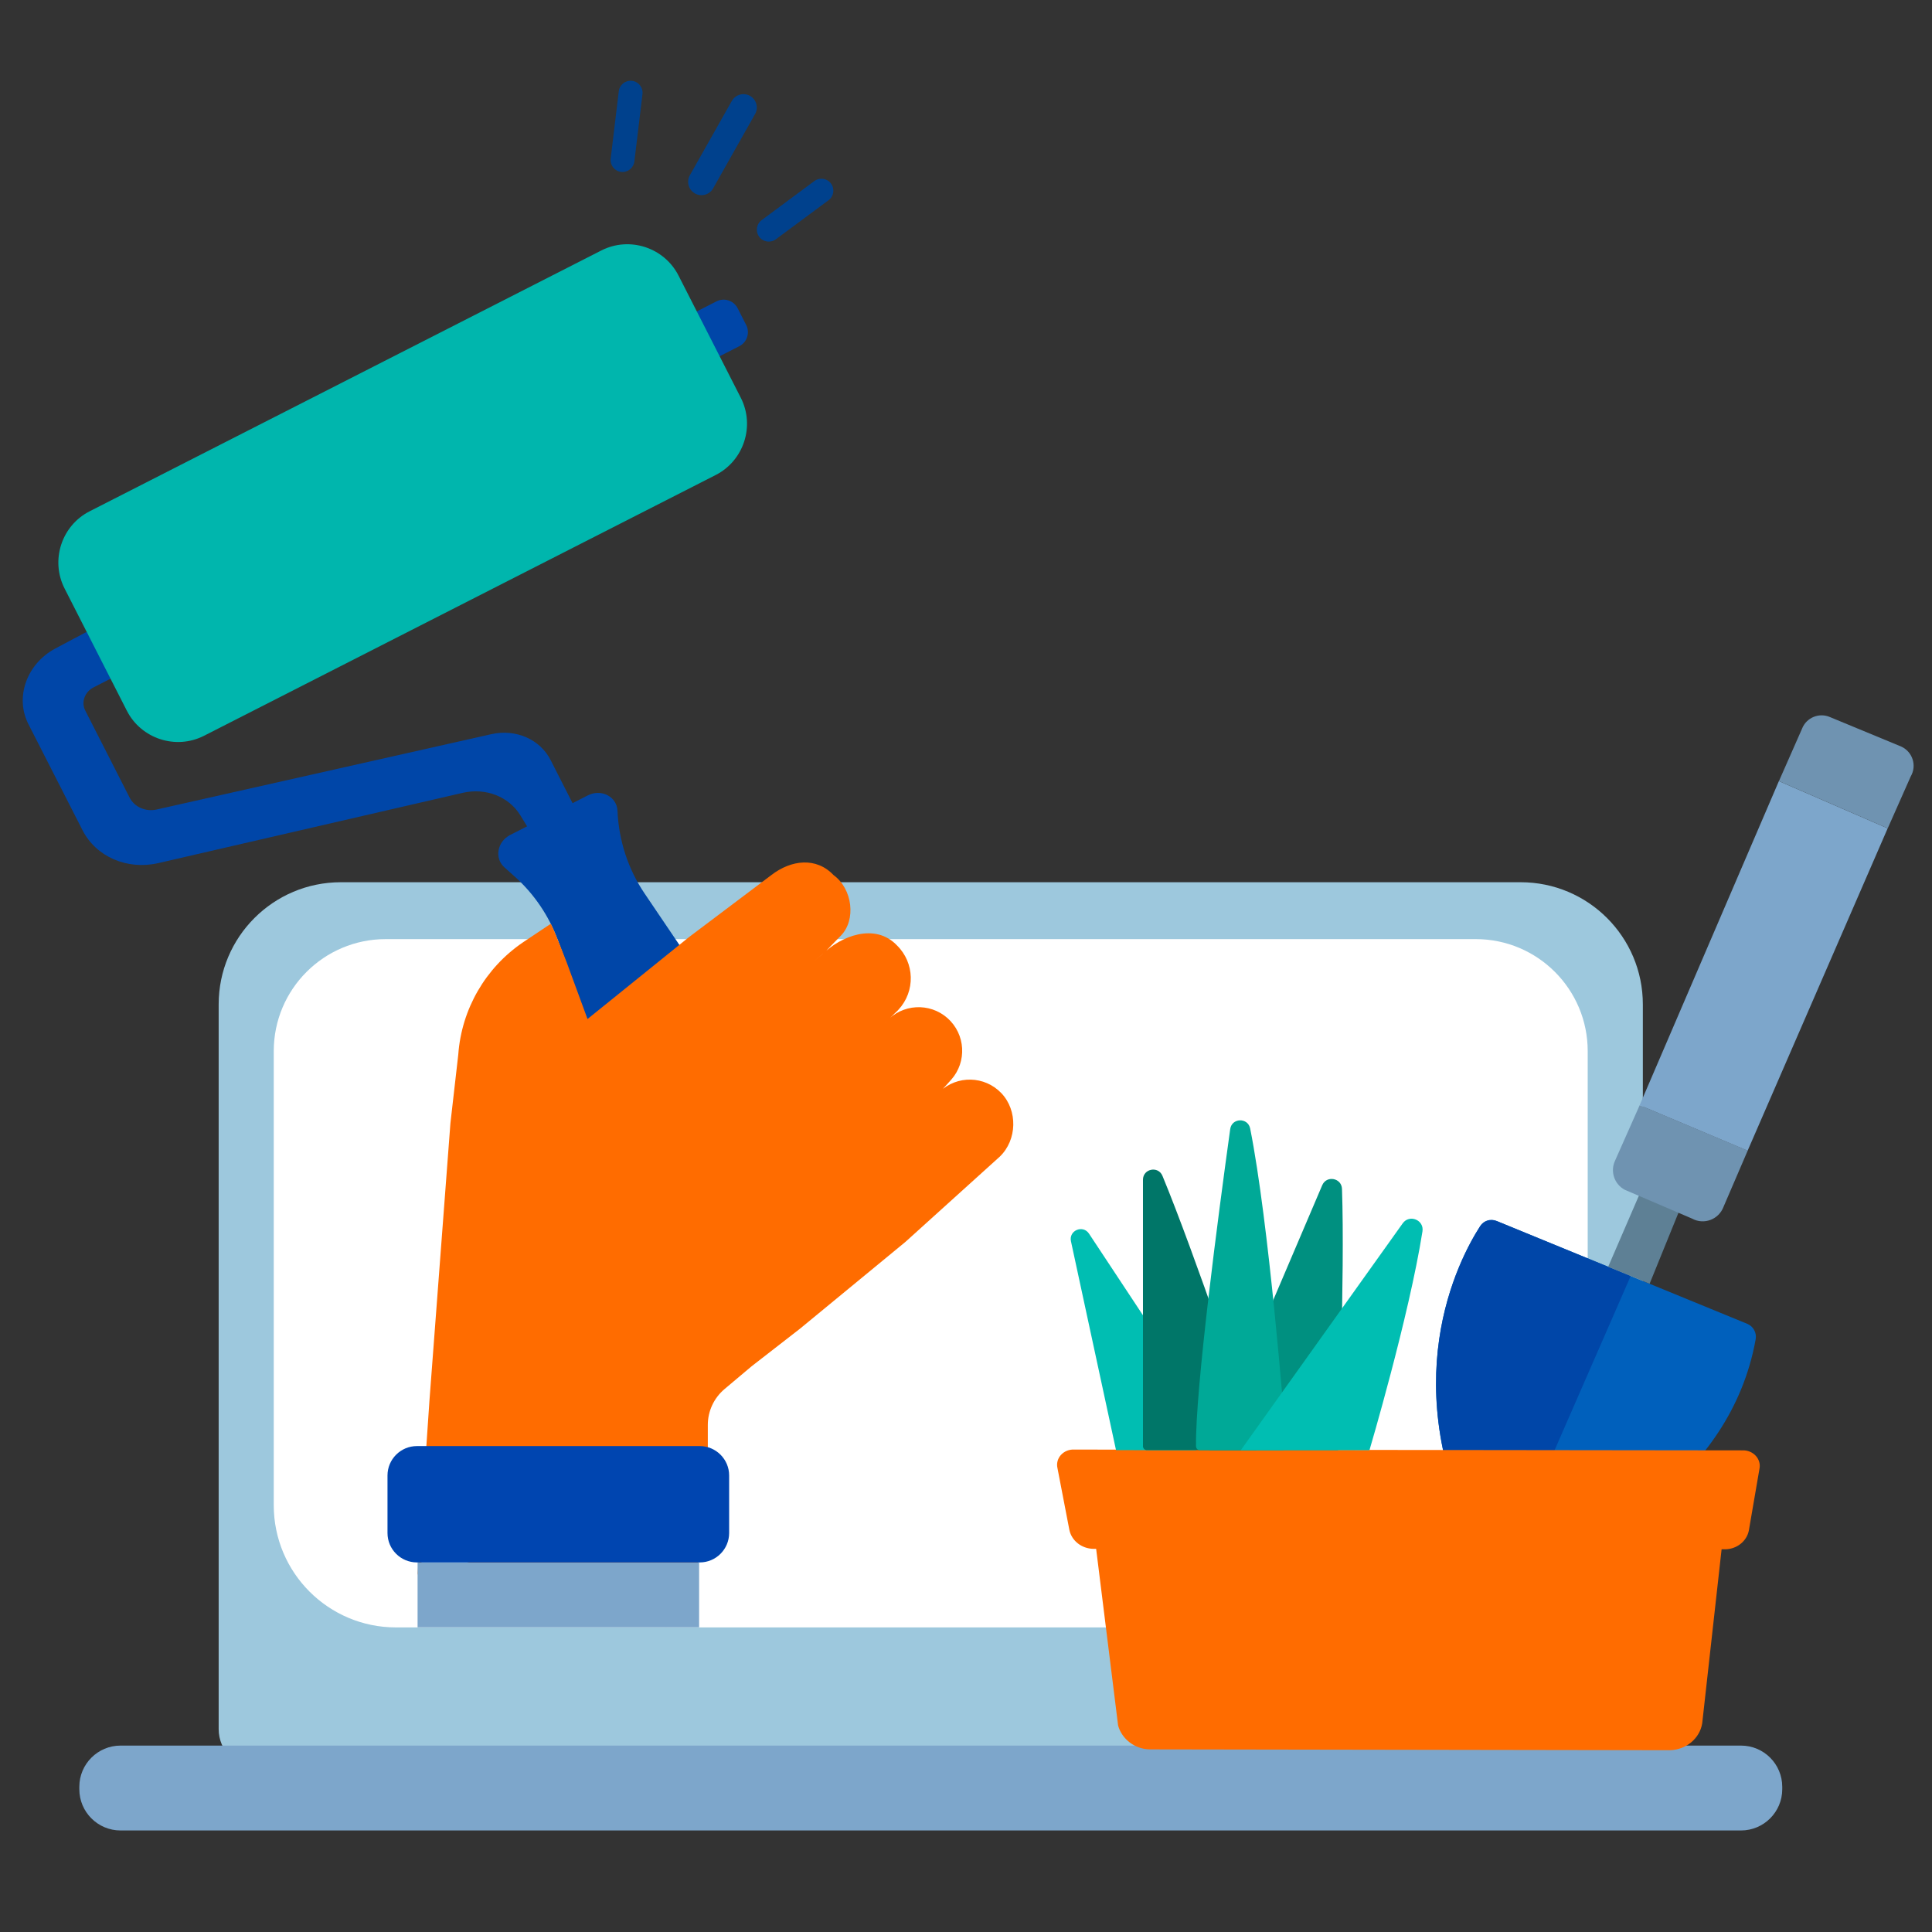 <svg aria-hidden="true" focusable="false" height="72" role="presentation" width="72" viewBox="0 0 72 72" class="svg_9b92a68d"><rect x="0" y="0" width="72" height="72" fill="#333333" stroke="none"/><path d="M25.899 7.21C25.66 7.075 25.575 6.771 25.708 6.533L27.272 3.763C27.407 3.524 27.711 3.438 27.949 3.572C28.189 3.707 28.274 4.011 28.14 4.249L26.577 7.019C26.442 7.26 26.137 7.344 25.899 7.21Z" fill="#00418D"></path><path d="M28.289 8.819C28.146 8.619 28.19 8.342 28.39 8.199L30.353 6.744C30.553 6.602 30.831 6.646 30.973 6.846C31.116 7.046 31.072 7.323 30.872 7.466L28.909 8.921C28.71 9.063 28.431 9.019 28.289 8.819Z" fill="#00418D"></path><path d="M23.153 6.407C22.909 6.382 22.733 6.163 22.758 5.917L23.059 3.408C23.084 3.164 23.303 2.987 23.548 3.012C23.792 3.037 23.969 3.256 23.944 3.502L23.642 6.011C23.616 6.255 23.397 6.433 23.153 6.407Z" fill="#00418D"></path><path d="M59.775 65.89H9.599C8.799 65.89 8.149 65.241 8.149 64.44V37.431C8.149 34.917 10.187 32.878 12.703 32.878H56.67C59.184 32.878 61.224 34.916 61.224 37.431V64.443C61.224 65.241 60.574 65.89 59.775 65.89Z" fill="#9DC8DD"></path><path d="M54.619 60.649H14.756C12.242 60.649 10.202 58.611 10.202 56.095V39.171C10.202 36.865 12.071 34.998 14.375 34.998H54.996C57.302 34.998 59.169 36.867 59.169 39.171V56.095C59.172 58.611 57.134 60.649 54.619 60.649Z" fill="white"></path><path d="M64.882 68.216H4.493C3.644 68.216 2.956 67.527 2.956 66.679V66.59C2.956 65.74 3.646 65.053 4.493 65.053H64.882C65.732 65.053 66.419 65.742 66.419 66.59V66.679C66.419 67.527 65.73 68.216 64.882 68.216Z" fill="#7DA6CB"></path><path d="M25.927 41.044C24.611 41.714 23.046 41.175 22.571 39.886L20.788 35.032C20.452 34.122 19.9 33.308 19.171 32.657L18.798 32.324C18.417 31.983 18.529 31.364 19.014 31.116L21.906 29.642C22.408 29.386 22.99 29.689 23.012 30.218C23.061 31.327 23.407 32.39 24.023 33.299L26.957 37.637C27.729 38.782 27.25 40.371 25.927 41.044Z" fill="#0046A8"></path><path d="M21.36 29.976L20.52 28.325C20.126 27.551 19.221 27.156 18.311 27.36L5.848 30.166C5.429 30.261 5.012 30.08 4.83 29.723L3.175 26.475C3.018 26.167 3.159 25.78 3.493 25.613L4.21 25.247L3.231 23.547L2.063 24.167C0.996 24.734 0.548 25.988 1.059 26.987L3.075 30.939C3.581 31.931 4.739 32.432 5.901 32.165L17.242 29.547C18.101 29.348 18.965 29.686 19.394 30.388L19.671 30.841L21.36 29.976Z" fill="#0046A8"></path><path d="M26.133 13.626L27.554 12.901C27.84 12.754 27.955 12.402 27.81 12.115L27.489 11.486C27.342 11.2 26.99 11.085 26.703 11.23L25.282 11.955C24.996 12.102 24.881 12.454 25.027 12.741L25.347 13.37C25.494 13.658 25.848 13.773 26.133 13.626Z" fill="#0046A8"></path><path d="M7.604 27.42L26.672 17.702C27.721 17.167 28.142 15.872 27.607 14.823L25.287 10.27C24.752 9.22 23.457 8.8 22.408 9.335L3.341 19.054C2.292 19.588 1.872 20.883 2.407 21.932L4.727 26.486C5.26 27.533 6.555 27.955 7.604 27.42Z" fill="#00B6AD"></path><path d="M35.018 40.684C35.668 40.064 36.695 40.089 37.315 40.736C37.935 41.384 37.906 42.484 37.258 43.105L33.74 46.284L29.809 49.52L28.008 50.919C27.792 51.101 27.363 51.462 26.998 51.769C26.605 52.102 26.378 52.589 26.378 53.105V57.432L24.921 60.546C24.915 60.595 24.872 60.628 24.824 60.627L16.954 58.06C16.898 58.057 16.415 55.638 15.562 58.699L16.005 52.187L16.786 41.858L17.079 39.297C17.201 37.605 18.094 36.063 19.499 35.112L20.527 34.426L20.636 34.657C20.736 34.888 21.03 35.627 21.118 35.863L21.512 36.934L21.895 37.976L25.677 34.923L28.747 32.61C29.488 32.04 30.421 31.933 31.064 32.612C31.778 33.13 31.909 34.291 31.333 34.873C30.559 35.652 30.976 35.293 30.325 35.83L30.653 35.561C31.319 34.892 32.607 34.373 33.424 35.229C34.09 35.88 34.118 36.94 33.486 37.625L33.446 37.668L32.538 38.542L32.047 38.998L33.02 38.079C33.618 37.409 34.644 37.35 35.314 37.945C35.984 38.544 36.043 39.569 35.447 40.239L34.348 41.454" fill="#FF6C00"></path><path d="M26.054 58.227H15.562V60.645H26.054V58.227Z" fill="#7DA6CB"></path><path d="M26.077 58.227H15.537C14.933 58.227 14.441 57.737 14.441 57.131V54.987C14.441 54.383 14.932 53.891 15.537 53.891H26.077C26.681 53.891 27.173 54.382 27.173 54.987V57.131C27.172 57.735 26.683 58.227 26.077 58.227Z" fill="#0045B0"></path><path d="M57.001 58.57C59.359 57.687 64.484 55.189 65.429 49.909C65.472 49.668 65.342 49.429 65.115 49.335L55.76 45.497C55.546 45.41 55.299 45.485 55.171 45.679C54.363 46.925 51.878 51.608 55.19 57.875C55.536 58.526 56.309 58.828 57.001 58.57Z" fill="#0060BC"></path><path d="M60.771 47.552L55.788 45.508C55.556 45.414 55.29 45.497 55.155 45.707C54.331 46.992 51.908 51.648 55.186 57.864C55.359 58.192 55.638 58.433 55.963 58.559L60.771 47.552Z" fill="#0046A8"></path><path d="M61.476 47.842L62.702 44.825L61.224 44.218L59.932 47.209L61.476 47.842Z" fill="#5E8095"></path><path d="M64.231 44.974L65.131 42.881L61.107 41.185L60.182 43.269C60.005 43.667 60.164 44.132 60.548 44.339L63.057 45.413C63.5 45.657 64.054 45.448 64.231 44.974Z" fill="#6F93B1"></path><path d="M70.348 30.87L65.129 42.883L61.105 41.187L66.294 29.109L70.348 30.87Z" fill="#7DA6CB"></path><path d="M71.208 28.934L70.35 30.87L66.296 29.109L67.157 27.156C67.319 26.74 67.796 26.546 68.202 26.725L70.85 27.821C71.277 28.014 71.443 28.531 71.208 28.934Z" fill="#6F93B1"></path><path d="M40.036 54.021L64.941 54.051C65.131 54.044 65.31 54.12 65.433 54.254C65.557 54.389 65.607 54.57 65.569 54.743L65.173 57.046C65.091 57.438 64.732 57.724 64.311 57.737H64.159L63.436 64.225C63.345 64.787 62.841 65.207 62.237 65.225L42.844 65.194C42.29 65.185 41.81 64.81 41.669 64.308L40.85 57.721H40.748C40.311 57.713 39.939 57.422 39.853 57.02L39.409 54.714C39.368 54.539 39.415 54.357 39.537 54.222C39.663 54.084 39.847 54.01 40.036 54.021Z" fill="#FF6C00"></path><path d="M41.591 54.043L39.911 46.256C39.826 45.855 40.357 45.632 40.584 45.974L44.575 52.012V54.044L41.591 54.043Z" fill="#00BEB2"></path><path d="M42.595 43.966V53.894C42.595 53.977 42.661 54.043 42.743 54.043H46.775C46.876 54.043 46.948 53.944 46.916 53.849C46.531 52.698 44.527 46.735 43.322 43.822C43.165 43.438 42.595 43.553 42.595 43.966Z" fill="#007668"></path><path d="M49.275 44.171L45.065 54.043H49.868C49.868 54.043 50.125 47.483 50.012 44.306C49.997 43.897 49.436 43.792 49.275 44.171Z" fill="#009080"></path><path d="M45.846 42.079C45.407 45.242 44.543 51.78 44.572 53.899C44.574 53.981 44.64 54.045 44.721 54.045H47.793C47.879 54.045 47.949 53.972 47.942 53.887C47.852 52.733 47.288 45.57 46.591 42.06C46.509 41.638 45.905 41.654 45.846 42.079Z" fill="#00A997"></path><path d="M52.274 45.591L46.242 54.044H51.036C51.036 54.044 52.51 49.066 53.011 45.89C53.079 45.464 52.523 45.239 52.274 45.591Z" fill="#00BEB2"></path></svg>
